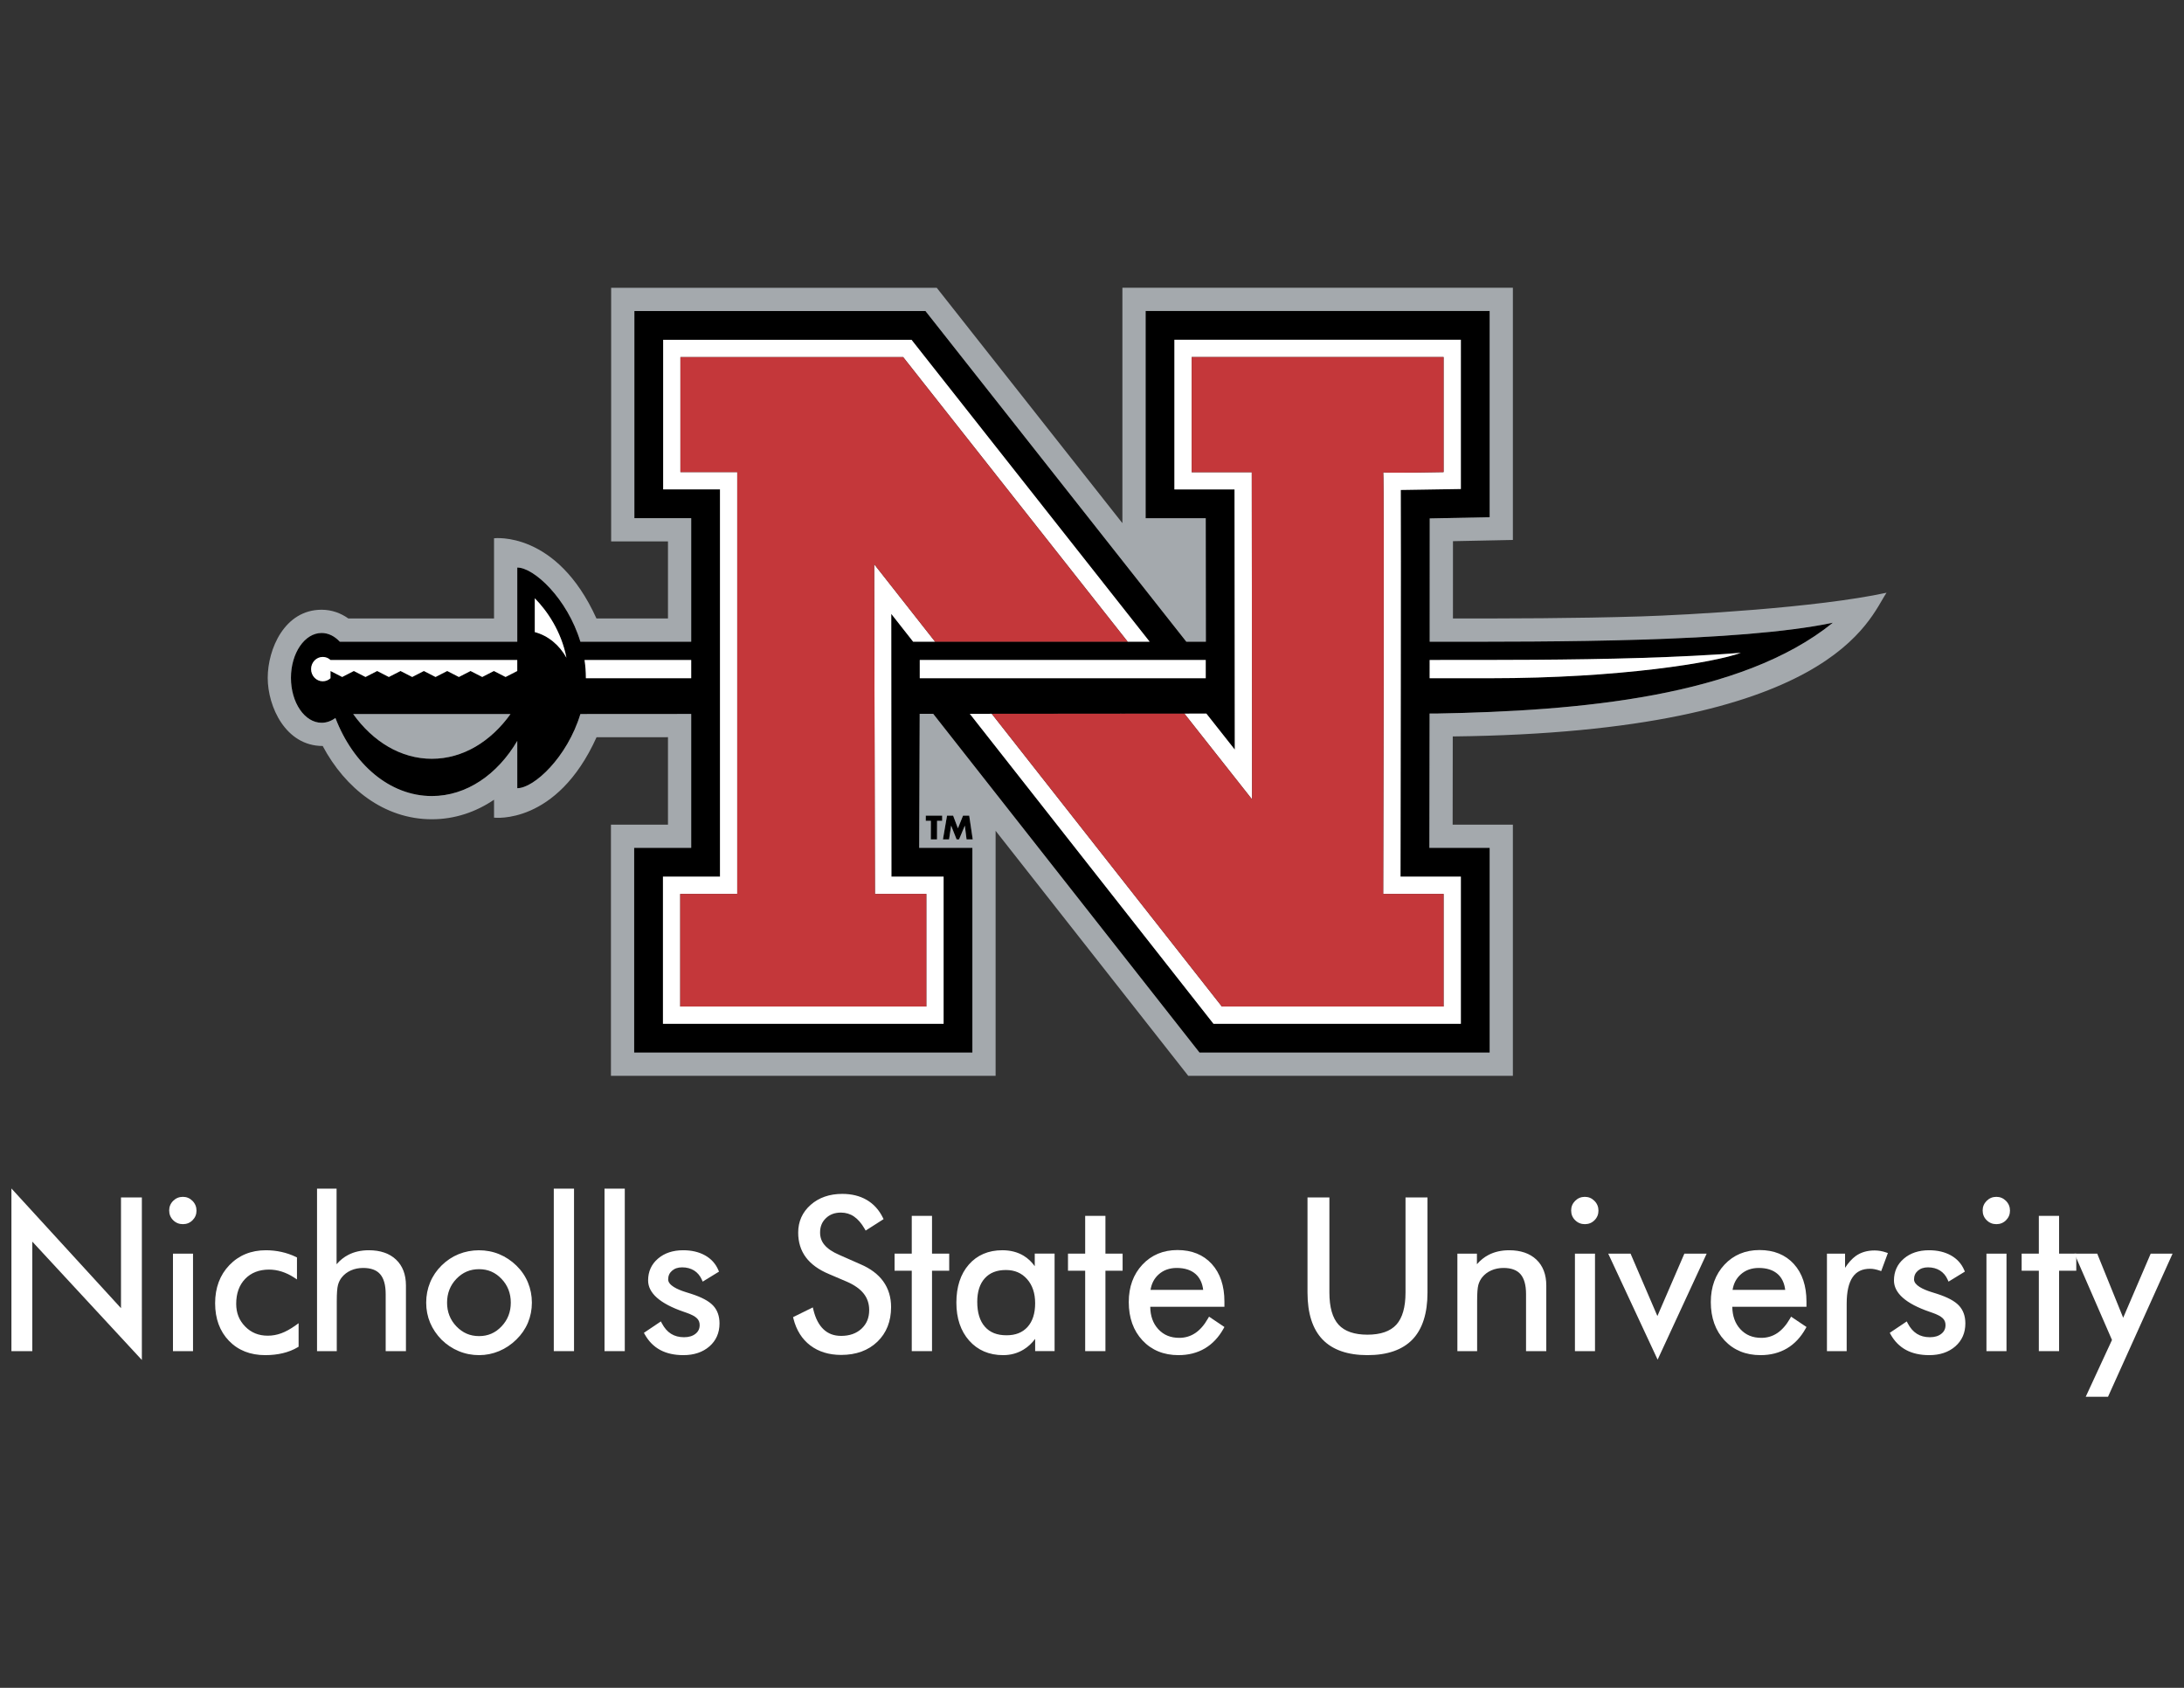 <?xml version="1.0" encoding="utf-8"?>
<!-- Generator: Adobe Illustrator 16.0.4, SVG Export Plug-In . SVG Version: 6.00 Build 0)  -->
<!DOCTYPE svg PUBLIC "-//W3C//DTD SVG 1.1//EN" "http://www.w3.org/Graphics/SVG/1.1/DTD/svg11.dtd">
<svg version="1.1" id="Layer_1" xmlns="http://www.w3.org/2000/svg" xmlns:xlink="http://www.w3.org/1999/xlink" x="0px" y="0px"
	 width="792px" height="612px" preserveAspectRatio="none" enable-background="new 0 0 792 612" xml:space="preserve">
<rect width="100%" height="100%" fill="#333333" stroke="none"/>
<g>
	<g>
		<path d="M521.184,258.718c51.424-0.93,110.296-6.022,143.487-32.926c-34.154,7.172-102.979,6.885-143.487,6.885l-2.726,0.003
			c0.019-20.435,0.032-38.562,0.013-44.71c8.402-0.152,21.74-0.433,21.74-0.433v-74.776H415.447v75.15h21.799l0.051,44.769h-7.085
			l-94.595-119.896H230.049v75.102l20.607-0.003v44.794h-40.183c-4.75-15.653-16.812-26.894-22.893-26.894v26.894h-64.358
			c-1.844-1.989-4.127-3.165-6.595-3.165c-6.136,0-11.119,7.289-11.119,16.279c0,8.991,4.983,16.279,11.119,16.279
			c1.806,0,3.504-0.629,5.006-1.737c6.452,16.79,19.686,28.306,34.971,28.306c12.601,0,23.813-7.834,30.976-19.997v17.155
			c6.081,0,18.143-11.238,22.893-26.897l40.183-0.026v48.55h-20.684v74.233H352.62v-74.233h-19.289l0.181-48.596l4.902-0.006
			l96.57,122.835h105.227v-74.233h-21.863c0.007-6.246,0.052-26.487,0.078-48.706H521.184z M156.604,275.13
			c-11.248,0-21.385-6.239-28.528-16.224h57.057C177.988,268.891,167.852,275.13,156.604,275.13z M187.58,243.301l-4.234,2.17
			l-4.237-2.17l-4.23,2.17l-4.234-2.17l-4.23,2.17l-4.23-2.17l-4.237,2.17l-4.234-2.17l-4.23,2.17l-4.233-2.17l-4.237,2.17
			l-4.23-2.17l-4.233,2.17l-4.23-2.17l-4.23,2.17l-4.237-2.17v2.623c-0.746,0.688-1.724,1.101-2.8,1.101
			c-2.338,0-4.236-1.973-4.236-4.412c0-2.438,1.898-4.414,4.236-4.414c1.076,0,2.054,0.417,2.8,1.104h67.73V243.301z
			 M193.932,229.195V216.93c4.376,4.421,9.614,11.897,11.478,21.55C202.838,233.859,198.74,230.458,193.932,229.195z
			 M250.656,245.924h-38.194v-0.133c0-2.208-0.171-4.379-0.487-6.491h38.681V245.924z M521.184,239.3
			c20.307,0,47.704,0.071,74.314-0.752c12.361-0.384,24.556-0.969,35.801-1.841c-9.288,3.462-43.661,9.217-91.056,9.217h-21.805
			l0.007-6.62L521.184,239.3z M331.135,232.677l-7.925-10.079l0.064,95.267h18.911v53.355H240.412v-53.355h20.681V177.445h-20.606
			v-54.224h90.077l86.35,109.459h-7.97l-34.942-0.003h-34.9H331.135z M333.538,245.924v-6.62h103.708v6.62H333.538z
			 M507.885,317.864h21.883v53.355h-89.713l-88.368-112.398l7.96-0.006l0,0l35.433-0.032l42.399-0.036l10.295,13.037l-0.091-94.307
			h-21.805v-54.276h103.89v54.114l-21.793,0.346C508.092,191.066,507.91,305.622,507.885,317.864z"/>
		<polygon points="339.799,304.353 339.815,297.629 341.666,297.629 341.669,295.733 335.724,295.733 335.717,297.629 
			337.574,297.629 337.552,304.353 		"/>
		<polygon points="347.375,300.342 345.635,295.733 343.429,295.733 341.947,304.353 344.172,304.353 344.911,299.393 
			344.931,299.393 346.897,304.353 347.792,304.353 349.872,299.393 349.891,299.393 350.511,304.353 352.752,304.353 
			351.47,295.733 349.239,295.733 		"/>
	</g>
	<g>
		<path fill="#FFFFFF" d="M193.932,229.195c4.809,1.263,8.907,4.664,11.478,9.285c-1.863-9.653-7.102-17.128-11.478-21.55V229.195z"
			/>
		<path fill="#FFFFFF" d="M117.05,238.199c-2.338,0-4.236,1.976-4.236,4.414c0,2.438,1.898,4.412,4.236,4.412
			c1.076,0,2.054-0.414,2.8-1.101v-2.623l4.237,2.17l4.23-2.17l4.23,2.17l4.233-2.17l4.23,2.17l4.237-2.17l4.233,2.17l4.23-2.17
			l4.234,2.17l4.237-2.17l4.23,2.17l4.23-2.17l4.234,2.17l4.23-2.17l4.237,2.17l4.234-2.17v-3.998h-67.73
			C119.104,238.616,118.125,238.199,117.05,238.199z"/>
		<polygon fill="#FFFFFF" points="317.013,204.584 317.287,324.129 335.924,324.129 335.924,364.962 246.674,364.962 
			246.674,324.129 267.352,324.129 267.352,171.183 246.748,171.183 246.748,129.482 327.521,129.482 408.943,232.68 
			416.913,232.68 330.563,123.221 240.486,123.221 240.486,177.445 261.093,177.445 261.093,317.864 240.412,317.864 
			240.412,371.22 342.186,371.22 342.186,317.864 323.274,317.864 323.21,222.598 331.135,232.677 339.102,232.677 		"/>
		<path fill="#FFFFFF" d="M529.768,123.201h-103.89v54.276h21.805l0.091,94.307l-10.295-13.037l-42.399,0.036l34.428-0.029
			l24.537,31.102l-0.11-118.644h-21.792v-41.752h91.359v41.724c0,0-21.158,0.446-21.889,0.064
			c0.42,2.625-0.013,152.881-0.013,152.881h21.901v40.833h-80.404l-83.451-106.146l-7.96,0.006l88.368,112.398h89.713v-53.355
			h-21.883c0.025-12.242,0.207-126.798,0.09-140.203l21.793-0.346V123.201z"/>
		<rect x="333.538" y="239.304" fill="#FFFFFF" width="103.708" height="6.62"/>
		<path fill="#FFFFFF" d="M518.438,245.924h21.805c47.395,0,81.768-5.755,91.056-9.217c-11.245,0.872-23.439,1.457-35.801,1.841
			c-26.61,0.823-54.008,0.752-74.314,0.752l-2.738,0.003L518.438,245.924z"/>
		<path fill="#FFFFFF" d="M212.462,245.791v0.133h38.194V239.3h-38.681C212.291,241.412,212.462,243.583,212.462,245.791z"/>
	</g>
	<g>
		<polygon fill="none" points="347.375,300.342 345.635,295.733 343.429,295.733 341.947,304.353 344.172,304.353 344.911,299.393 
			344.931,299.393 346.897,304.353 347.792,304.353 349.872,299.393 349.891,299.393 350.511,304.353 352.752,304.353 
			351.47,295.733 349.239,295.733 		"/>
		<path fill="none" d="M521.184,258.718c51.424-0.93,110.296-6.022,143.487-32.926c-34.154,7.172-102.979,6.885-143.487,6.885
			l-2.726,0.003c0.019-20.435,0.032-38.562,0.013-44.71c8.402-0.152,21.74-0.433,21.74-0.433v-74.776H415.447v75.15h21.799
			l0.051,44.769h-7.085l-94.595-119.896H230.049v75.102l20.607-0.003v44.794h-40.183c-4.75-15.653-16.812-26.894-22.893-26.894
			v26.894h-64.358c-1.844-1.989-4.127-3.165-6.595-3.165c-6.136,0-11.119,7.289-11.119,16.279c0,8.991,4.983,16.279,11.119,16.279
			c1.806,0,3.504-0.629,5.006-1.737c6.452,16.79,19.686,28.306,34.971,28.306c12.601,0,23.813-7.834,30.976-19.997v17.155
			c6.081,0,18.143-11.238,22.893-26.897l40.183-0.026v48.55h-20.684v74.233H352.62v-74.233h-19.289l0.181-48.596l4.902-0.006
			l96.57,122.835h105.227v-74.233h-21.863c0.007-6.246,0.052-26.487,0.078-48.706H521.184z M156.604,275.13
			c-11.248,0-21.385-6.239-28.528-16.224h57.057C177.988,268.891,167.852,275.13,156.604,275.13z"/>
		<polygon fill="none" points="339.799,304.353 339.815,297.629 341.666,297.629 341.669,295.733 335.724,295.733 335.717,297.629 
			337.574,297.629 337.552,304.353 		"/>
		<path fill="#A4A9AD" d="M156.604,275.13c11.248,0,21.385-6.239,28.528-16.224h-57.057
			C135.219,268.891,145.355,275.13,156.604,275.13z"/>
		<path fill="#A4A9AD" d="M684.131,214.922c-25.267,5.474-72.202,8.061-89.086,8.587c-24.025,0.746-48.711,0.752-68.152,0.749
			c0.007-11.1,0.007-21.03,0.007-28.028c9.624-0.19,21.728-0.446,21.728-0.446v-91.446H407.025v85.352l-67.32-85.33H221.624v91.943
			h20.607v27.954l-25.929,0.003c-14.455-31.945-37.147-29.083-37.147-29.083v29.081h-52.823c-2.684-1.899-5.964-3.171-9.704-3.171
			c-13.453,0-19.541,14.277-19.541,24.705c0,10.428,6.479,24.698,19.932,24.698c8.158,15.33,22.283,26.571,39.586,26.571
			c8.345,0,15.982-2.642,22.551-7.085v6.494c0,0,22.722,2.864,37.176-29.151l25.9-0.016v31.703h-20.681v91.074h139.496v-88.836
			l69.852,88.836h117.73v-91.074h-21.844l0.045-31.98C665.175,265.461,677.802,224.187,684.131,214.922z M540.211,307.424v74.233
			H434.984l-96.57-122.835l-4.902,0.006l-0.181,48.596h19.289v74.233H229.972v-74.233h20.684v-48.55l-40.183,0.026
			c-4.75,15.659-16.812,26.897-22.893,26.897v-17.155c-7.163,12.162-18.375,19.997-30.976,19.997
			c-15.285,0-28.519-11.516-34.971-28.306c-1.502,1.108-3.2,1.737-5.006,1.737c-6.136,0-11.119-7.289-11.119-16.279
			c0-8.99,4.983-16.279,11.119-16.279c2.467,0,4.75,1.176,6.595,3.165h64.358v-26.894c6.081,0,18.143,11.241,22.893,26.894h40.183
			v-44.794l-20.607,0.003v-75.102h105.568l94.595,119.896h7.085l-0.051-44.769h-21.799v-75.15h124.764v74.776
			c0,0-13.338,0.281-21.74,0.433c0.02,6.149,0.006,24.275-0.013,44.71l2.726-0.003c40.509,0,109.333,0.288,143.487-6.885
			c-33.191,26.904-92.063,31.996-143.487,32.926h-2.758c-0.026,22.218-0.071,42.46-0.078,48.706H540.211z M352.752,304.353h-2.241
			l-0.62-4.96h-0.02l-2.08,4.96h-0.895l-1.967-4.96h-0.02l-0.739,4.96h-2.225l1.482-8.619h2.206l1.74,4.608l1.864-4.608h2.231
			L352.752,304.353z M335.717,297.629l0.006-1.896h5.945l-0.003,1.896h-1.851l-0.016,6.724h-2.248l0.022-6.724H335.717z"/>
	</g>
	<g>
		<polygon fill="#C4373A" points="246.748,129.482 246.748,171.183 267.352,171.183 267.352,324.129 246.674,324.129 
			246.674,364.962 335.924,364.962 335.924,324.129 317.287,324.129 317.013,204.584 339.102,232.677 374.001,232.677 
			408.943,232.68 327.521,129.482 		"/>
		<path fill="#C4373A" d="M523.502,364.962v-40.833h-21.901c0,0,0.433-150.256,0.013-152.881c0.73,0.381,21.889-0.064,21.889-0.064
			v-41.724h-91.359v41.752h21.792l0.11,118.644l-24.537-31.102l-34.428,0.029l-35.433,0.032l0,0l83.451,106.146H523.502z"/>
	</g>
	<g>
		<g>
			<path fill="#FFFFFF" d="M4.846,489.215v-56.476l39.734,43.416v-41.259h6.161v56.424l-39.734-42.918v40.812H4.846z"/>
			<path fill="#FFFFFF" d="M51.445,493.122l-39.734-42.925v39.715H4.142v-58.981l39.734,43.403v-40.147h7.569V493.122z
				 M10.297,446.6l39.74,42.925v-53.924h-4.75v42.363L5.55,434.561v53.943h4.747V446.6z"/>
		</g>
		<g>
			<path fill="#FFFFFF" d="M62.061,438.901c0-1.163,0.413-2.157,1.24-2.984c0.83-0.833,1.84-1.246,3.025-1.246
				c1.163,0,2.157,0.42,2.987,1.259c0.83,0.847,1.24,1.86,1.24,3.049c0,1.163-0.407,2.151-1.221,2.965
				c-0.82,0.82-1.818,1.221-3.007,1.221c-1.185,0-2.196-0.4-3.025-1.221C62.474,441.13,62.061,440.115,62.061,438.901z
				 M63.433,489.215v-33.947h5.858v33.947H63.433z"/>
			<path fill="#FFFFFF" d="M69.995,489.912h-7.272v-35.354h7.272V489.912z M64.137,488.504h4.453v-32.539h-4.453V488.504z
				 M66.326,443.874c-1.375,0-2.561-0.478-3.523-1.434c-0.959-0.942-1.454-2.138-1.454-3.539c0-1.356,0.488-2.525,1.454-3.488
				c0.962-0.955,2.147-1.446,3.523-1.446c1.347,0,2.525,0.497,3.488,1.473s1.444,2.17,1.444,3.539c0,1.344-0.481,2.52-1.428,3.462
				C68.881,443.396,67.705,443.874,66.326,443.874z M66.326,435.375c-1.004,0-1.834,0.336-2.528,1.033
				c-0.697,0.697-1.033,1.512-1.033,2.493c0,1.026,0.336,1.86,1.03,2.538c0.698,0.691,1.528,1.027,2.532,1.027
				c1.001,0,1.821-0.336,2.503-1.021c0.691-0.685,1.021-1.499,1.021-2.468c0-1.008-0.342-1.841-1.04-2.551
				C68.112,435.724,67.298,435.375,66.326,435.375z"/>
		</g>
		<g>
			<path fill="#FFFFFF" d="M107.585,481.161v6.749c-1.537,0.917-3.262,1.602-5.177,2.061c-1.918,0.458-3.991,0.69-6.217,0.69
				c-5.241,0-9.465-1.666-12.672-4.992c-3.2-3.326-4.802-7.705-4.802-13.118c0-5.438,1.656-9.888,4.97-13.337
				c3.316-3.449,7.56-5.174,12.73-5.174c1.879,0,3.713,0.194,5.509,0.595c1.789,0.394,3.481,0.976,5.064,1.744v6.226
				c-1.486-0.956-3.02-1.698-4.602-2.209c-1.582-0.503-3.19-0.755-4.825-0.755c-3.804,0-6.862,1.194-9.162,3.578
				c-2.303,2.39-3.449,5.561-3.449,9.52c0,3.488,1.15,6.407,3.469,8.752c2.312,2.357,5.212,3.526,8.7,3.526
				c1.753,0,3.472-0.31,5.158-0.93C103.961,483.473,105.725,482.498,107.585,481.161z"/>
			<path fill="#FFFFFF" d="M96.191,491.365c-5.412,0-9.846-1.75-13.179-5.212c-3.316-3.442-4.999-8.021-4.999-13.603
				c0-5.605,1.737-10.256,5.167-13.821c3.436-3.578,7.889-5.399,13.237-5.399c1.918,0,3.823,0.207,5.657,0.613
				c1.841,0.407,3.595,1.015,5.222,1.802l0.397,0.188v7.977l-1.088-0.71c-1.428-0.931-2.923-1.641-4.434-2.125
				c-1.501-0.484-3.055-0.73-4.608-0.73c-3.587,0-6.504,1.138-8.655,3.365c-2.157,2.241-3.252,5.277-3.252,9.029
				c0,3.326,1.066,6.026,3.265,8.261c2.193,2.229,4.873,3.313,8.199,3.313c1.669,0,3.317-0.297,4.909-0.885
				c1.615-0.594,3.343-1.55,5.145-2.842l1.114-0.801v8.525l-0.343,0.207c-1.589,0.949-3.397,1.666-5.377,2.138
				C100.603,491.127,98.458,491.365,96.191,491.365z M96.418,454.744c-4.944,0-9.059,1.667-12.217,4.954
				c-3.175,3.307-4.776,7.621-4.776,12.853c0,5.206,1.547,9.456,4.605,12.627c3.055,3.172,7.146,4.773,12.162,4.773
				c2.157,0,4.192-0.22,6.052-0.672c1.699-0.4,3.255-0.994,4.635-1.77v-5.012c-1.509,0.988-2.968,1.743-4.36,2.254
				c-1.747,0.64-3.562,0.976-5.396,0.976c-3.668,0-6.765-1.26-9.204-3.74c-2.438-2.474-3.672-5.587-3.672-9.249
				c0-4.127,1.224-7.498,3.646-10.004c2.428-2.52,5.68-3.798,9.672-3.798c1.699,0,3.397,0.271,5.042,0.788
				c1.246,0.406,2.483,0.955,3.678,1.634v-4.541c-1.411-0.646-2.929-1.149-4.515-1.498
				C100.038,454.938,98.236,454.744,96.418,454.744z"/>
		</g>
		<g>
			<path fill="#FFFFFF" d="M115.671,489.215v-57.509h5.674v28.793c1.463-2.183,3.216-3.798,5.273-4.863
				c2.051-1.065,4.424-1.596,7.121-1.596c4.008,0,7.137,1.06,9.388,3.191c2.248,2.125,3.375,5.076,3.375,8.861v23.122h-5.936
				v-20.003c0-3.436-0.724-5.993-2.173-7.66c-1.44-1.673-3.678-2.506-6.695-2.506c-1.734,0-3.307,0.316-4.728,0.949
				c-1.427,0.633-2.603,1.524-3.542,2.688c-0.72,0.891-1.234,1.905-1.543,3.042c-0.307,1.143-0.462,3.119-0.462,5.936v17.555
				H115.671z"/>
			<path fill="#FFFFFF" d="M147.209,489.912h-7.347v-20.7c0-3.249-0.675-5.671-2.002-7.201c-1.295-1.499-3.372-2.261-6.162-2.261
				c-1.621,0-3.119,0.297-4.44,0.892c-1.314,0.581-2.418,1.414-3.284,2.486c-0.652,0.808-1.124,1.744-1.404,2.784
				c-0.294,1.071-0.442,3.003-0.442,5.748v18.252h-7.16v-58.916h7.089v27.41c1.24-1.446,2.664-2.583,4.237-3.396
				c2.141-1.111,4.647-1.68,7.447-1.68c4.173,0,7.496,1.137,9.872,3.385c2.387,2.26,3.598,5.412,3.598,9.378V489.912z
				 M141.271,488.504h4.527v-22.411c0-3.565-1.059-6.368-3.155-8.352c-2.108-1.989-5.102-2.997-8.903-2.997
				c-2.573,0-4.86,0.511-6.798,1.519c-1.938,0.994-3.626,2.558-5.009,4.624l-1.292,1.925v-30.408h-4.266v56.101h4.344V471.66
				c0-2.913,0.161-4.909,0.487-6.123c0.33-1.228,0.895-2.332,1.667-3.294c1.011-1.253,2.293-2.222,3.811-2.894
				c1.508-0.672,3.197-1.008,5.015-1.008c3.217,0,5.651,0.924,7.228,2.745c1.56,1.789,2.345,4.527,2.345,8.125V488.504z"/>
		</g>
		<g>
			<path fill="#FFFFFF" d="M155.257,472.332c0-2.5,0.458-4.857,1.376-7.066c0.917-2.222,2.247-4.186,4.007-5.923
				c1.753-1.73,3.743-3.042,5.971-3.952c2.225-0.898,4.602-1.351,7.121-1.351c2.477,0,4.818,0.452,7.037,1.37
				c2.212,0.917,4.221,2.247,6.026,4.004c1.76,1.712,3.09,3.669,4.004,5.884c0.917,2.216,1.373,4.554,1.373,7.034
				c0,2.474-0.456,4.805-1.373,6.994c-0.914,2.189-2.245,4.134-4.004,5.839c-1.806,1.783-3.824,3.146-6.068,4.082
				c-2.234,0.943-4.566,1.414-6.995,1.414c-2.5,0-4.867-0.465-7.101-1.395c-2.238-0.931-4.237-2.261-5.991-3.991
				c-1.76-1.783-3.09-3.76-4.007-5.936C155.715,477.163,155.257,474.825,155.257,472.332z M161.418,472.332
				c0,3.584,1.195,6.62,3.597,9.106c2.399,2.486,5.303,3.727,8.716,3.727c3.391,0,6.271-1.24,8.648-3.727
				c2.374-2.486,3.559-5.522,3.559-9.106c0-3.592-1.185-6.627-3.559-9.113c-2.377-2.487-5.257-3.728-8.648-3.728
				c-3.433,0-6.349,1.24-8.735,3.728C162.61,465.705,161.418,468.74,161.418,472.332z"/>
			<path fill="#FFFFFF" d="M173.732,491.365c-2.574,0-5.057-0.484-7.373-1.453c-2.318-0.956-4.408-2.351-6.217-4.134
				c-1.814-1.84-3.213-3.913-4.162-6.161c-0.946-2.254-1.428-4.702-1.428-7.285c0-2.584,0.481-5.051,1.428-7.338
				c0.949-2.299,2.348-4.366,4.166-6.148c1.809-1.789,3.895-3.171,6.204-4.107c4.557-1.848,10.072-1.886,14.684,0.02
				c2.287,0.949,4.395,2.344,6.252,4.152c1.815,1.77,3.216,3.824,4.169,6.123c0.942,2.286,1.427,4.741,1.427,7.299
				s-0.485,4.999-1.427,7.266c-0.953,2.268-2.354,4.308-4.169,6.078c-1.857,1.834-3.969,3.255-6.288,4.224
				C178.689,490.868,176.241,491.365,173.732,491.365z M173.732,454.744c-2.418,0-4.724,0.433-6.856,1.299
				c-2.131,0.865-4.065,2.144-5.745,3.798c-1.679,1.666-2.974,3.578-3.85,5.696c-0.875,2.105-1.317,4.398-1.317,6.795
				c0,2.39,0.442,4.656,1.317,6.736c0.875,2.086,2.177,4.011,3.859,5.716c1.67,1.646,3.61,2.938,5.761,3.83
				c4.221,1.75,9.204,1.814,13.554-0.02c2.147-0.897,4.111-2.222,5.842-3.927c1.682-1.641,2.98-3.526,3.853-5.619
				c0.875-2.093,1.317-4.354,1.317-6.717c0-2.377-0.442-4.65-1.317-6.763c-0.872-2.112-2.17-4.018-3.85-5.645
				c-1.728-1.687-3.682-2.984-5.803-3.856C178.382,455.19,176.105,454.744,173.732,454.744z M173.732,485.869
				c-3.594,0-6.701-1.324-9.223-3.939c-2.519-2.609-3.794-5.839-3.794-9.598c0-3.76,1.266-6.988,3.775-9.598
				c2.513-2.623,5.623-3.946,9.243-3.946c3.578,0,6.659,1.323,9.159,3.946c2.493,2.609,3.752,5.838,3.752,9.598
				c0,3.759-1.259,6.981-3.752,9.598C180.391,484.545,177.31,485.869,173.732,485.869z M173.732,460.195
				c-3.268,0-5.961,1.15-8.228,3.508c-2.241,2.338-3.381,5.244-3.381,8.629c0,3.384,1.146,6.277,3.4,8.615
				c2.283,2.364,4.967,3.514,8.209,3.514c3.223,0,5.881-1.149,8.138-3.514c2.234-2.338,3.365-5.231,3.365-8.615
				c0-3.385-1.131-6.291-3.365-8.629C179.613,461.346,176.955,460.195,173.732,460.195z"/>
		</g>
		<g>
			<path fill="#FFFFFF" d="M201.524,489.215v-57.509h5.936v57.509H201.524z"/>
			<path fill="#FFFFFF" d="M208.164,489.912h-7.34v-58.916h7.34V489.912z M202.228,488.504h4.531v-56.101h-4.531V488.504z"/>
		</g>
		<g>
			<path fill="#FFFFFF" d="M219.925,489.215v-57.509h5.936v57.509H219.925z"/>
			<path fill="#FFFFFF" d="M226.571,489.912h-7.351v-58.916h7.351V489.912z M220.636,488.504h4.521v-56.101h-4.521V488.504z"/>
		</g>
		<g>
			<path fill="#FFFFFF" d="M234.435,483.492l4.97-3.333c0.943,1.809,2.128,3.159,3.565,4.063c1.431,0.903,3.126,1.35,5.08,1.35
				c1.905,0,3.442-0.465,4.621-1.408c1.175-0.943,1.763-2.177,1.763-3.707c0-1.188-0.407-2.184-1.208-2.972
				c-0.805-0.787-2.187-1.523-4.134-2.183l-0.966-0.336c-8.264-2.849-12.395-6.407-12.395-10.689c0-3.016,1.114-5.477,3.343-7.382
				c2.222-1.905,5.115-2.855,8.681-2.855c2.938,0,5.461,0.588,7.566,1.757c2.102,1.176,3.61,2.842,4.524,4.999l-4.709,2.888
				c-0.694-1.557-1.714-2.758-3.061-3.598s-2.91-1.266-4.696-1.266c-1.708,0-3.094,0.478-4.169,1.434
				c-1.082,0.949-1.615,2.17-1.615,3.655c0,2.073,2.248,3.824,6.75,5.231c0.84,0.271,1.508,0.479,2.005,0.634
				c3.685,1.182,6.249,2.538,7.696,4.056c1.446,1.524,2.17,3.533,2.17,6.032c0,3.217-1.14,5.819-3.433,7.809
				c-2.287,1.996-5.271,2.99-8.955,2.99c-3.168,0-5.861-0.594-8.073-1.782C237.541,487.69,235.769,485.895,234.435,483.492z"/>
			<path fill="#FFFFFF" d="M247.83,491.365c-3.269,0-6.097-0.626-8.403-1.866c-2.322-1.246-4.211-3.152-5.61-5.658l-0.313-0.568
				l6.162-4.14l0.362,0.704c0.881,1.679,1.993,2.958,3.313,3.784c1.312,0.827,2.897,1.247,4.709,1.247
				c1.734,0,3.139-0.42,4.179-1.26c1.011-0.801,1.495-1.834,1.495-3.151c0-1.001-0.32-1.809-0.995-2.468
				c-0.723-0.71-2.025-1.395-3.862-2.027l-0.972-0.336c-8.538-2.939-12.866-6.756-12.866-11.349c0-3.216,1.205-5.884,3.584-7.912
				c2.345-2.015,5.422-3.035,9.143-3.035c3.045,0,5.709,0.626,7.908,1.854c2.238,1.247,3.859,3.042,4.832,5.328l0.242,0.568
				l-5.917,3.63l-0.326-0.736c-0.636-1.421-1.576-2.531-2.79-3.294c-1.23-0.762-2.684-1.149-4.324-1.149
				c-1.537,0-2.751,0.407-3.707,1.253c-0.927,0.814-1.373,1.841-1.373,3.126c0,2.145,3.404,3.662,6.258,4.561
				c0.837,0.271,1.502,0.478,1.993,0.626c3.846,1.233,6.465,2.629,8.009,4.25c1.566,1.646,2.36,3.843,2.36,6.517
				c0,3.41-1.23,6.22-3.675,8.345C254.841,490.3,251.67,491.365,247.83,491.365z M235.374,483.712
				c1.228,1.996,2.81,3.521,4.715,4.547c2.103,1.124,4.706,1.692,7.741,1.692c3.487,0,6.349-0.943,8.493-2.81
				c2.147-1.866,3.19-4.25,3.19-7.279c0-2.338-0.646-4.146-1.973-5.541c-1.363-1.435-3.85-2.739-7.405-3.876
				c-0.487-0.148-1.159-0.361-2.005-0.633c-4.87-1.524-7.24-3.462-7.24-5.903c0-1.692,0.624-3.1,1.854-4.185
				c1.205-1.066,2.764-1.603,4.637-1.603c1.905,0,3.614,0.459,5.067,1.369c1.246,0.775,2.247,1.848,2.978,3.191l3.52-2.164
				c-0.862-1.737-2.196-3.113-3.969-4.102c-1.989-1.11-4.418-1.673-7.221-1.673c-3.375,0-6.143,0.904-8.226,2.681
				c-2.08,1.789-3.094,4.03-3.094,6.853c0,3.921,4.011,7.292,11.917,10.018l0.969,0.336c2.069,0.711,3.507,1.479,4.398,2.352
				c0.94,0.93,1.417,2.092,1.417,3.475c0,1.75-0.685,3.184-2.024,4.263c-1.298,1.033-3.003,1.562-5.063,1.562
				c-2.08,0-3.921-0.49-5.458-1.459c-1.347-0.853-2.496-2.08-3.433-3.649L235.374,483.712z"/>
		</g>
		<g>
			<path fill="#FFFFFF" d="M311.755,459.046c3.536,1.512,6.201,3.514,7.996,6.014c1.796,2.492,2.69,5.451,2.69,8.861
				c0,4.999-1.589,9.029-4.77,12.077c-3.178,3.062-7.389,4.586-12.63,4.586c-4.282,0-7.867-1.098-10.763-3.281
				c-2.894-2.195-4.848-5.303-5.858-9.339l5.858-2.888c0.791,3.288,2.096,5.781,3.917,7.474c1.815,1.691,4.102,2.544,6.846,2.544
				c3.236,0,5.858-0.937,7.864-2.803c2.002-1.866,3.006-4.302,3.006-7.292c0-2.422-0.698-4.527-2.096-6.323
				c-1.398-1.795-3.507-3.307-6.326-4.547l-6.607-2.815c-3.61-1.512-6.3-3.449-8.07-5.826c-1.77-2.377-2.647-5.219-2.647-8.538
				c0-3.856,1.431-7.047,4.301-9.572c2.871-2.519,6.53-3.785,10.983-3.785c3.262,0,6.091,0.698,8.478,2.08
				c2.386,1.389,4.246,3.43,5.583,6.123l-5.341,3.41c-1.211-2.1-2.574-3.669-4.082-4.689c-1.512-1.026-3.217-1.537-5.122-1.537
				c-2.422,0-4.408,0.736-5.955,2.222c-1.543,1.485-2.315,3.378-2.315,5.678c0,1.931,0.591,3.598,1.776,5.012
				c1.188,1.408,3.032,2.654,5.529,3.746L311.755,459.046z"/>
			<path fill="#FFFFFF" d="M305.042,491.288c-4.415,0-8.18-1.156-11.19-3.43s-5.066-5.542-6.119-9.721l-0.136-0.549l7.159-3.533
				l0.207,0.853c0.755,3.14,2.005,5.535,3.71,7.124c1.699,1.589,3.779,2.352,6.369,2.352c3.039,0,5.522-0.879,7.382-2.609
				c1.87-1.744,2.777-3.959,2.777-6.775c0-2.247-0.652-4.23-1.944-5.891c-1.317-1.691-3.352-3.146-6.052-4.333l-6.598-2.816
				c-3.71-1.55-6.523-3.591-8.357-6.052c-1.857-2.486-2.797-5.503-2.797-8.958c0-4.05,1.531-7.447,4.544-10.096
				c2.987-2.629,6.84-3.959,11.451-3.959c3.372,0,6.343,0.724,8.829,2.17c2.5,1.447,4.473,3.604,5.861,6.414l0.281,0.568
				l-6.498,4.152l-0.368-0.639c-1.15-1.996-2.448-3.501-3.866-4.464c-1.385-0.942-2.974-1.421-4.725-1.421
				c-2.257,0-4.046,0.672-5.461,2.035c-1.417,1.356-2.108,3.048-2.108,5.167c0,1.776,0.529,3.262,1.621,4.554
				c1.104,1.317,2.877,2.519,5.267,3.552l7.753,3.423c3.633,1.544,6.423,3.644,8.287,6.239c1.869,2.609,2.819,5.735,2.819,9.275
				c0,5.18-1.676,9.416-4.98,12.588C314.862,489.68,310.447,491.288,305.042,491.288z M289.243,478.352
				c1.011,3.584,2.845,6.406,5.464,8.383c2.754,2.087,6.233,3.146,10.334,3.146c5.028,0,9.117-1.479,12.142-4.386
				c3.02-2.906,4.554-6.794,4.554-11.573c0-3.243-0.865-6.091-2.558-8.455c-1.715-2.383-4.305-4.32-7.702-5.768l-7.76-3.423
				c-2.587-1.124-4.538-2.448-5.784-3.934c-1.292-1.537-1.944-3.378-1.944-5.464c0-2.486,0.85-4.566,2.532-6.182
				c1.673-1.614,3.846-2.428,6.442-2.428c2.038,0,3.892,0.562,5.516,1.659c1.438,0.976,2.752,2.423,3.917,4.296l4.188-2.675
				c-1.243-2.286-2.926-4.056-5.015-5.27c-2.267-1.318-5.002-1.977-8.122-1.977c-4.259,0-7.796,1.214-10.521,3.604
				c-2.731,2.403-4.059,5.361-4.059,9.043c0,3.145,0.843,5.877,2.512,8.111c1.683,2.268,4.299,4.146,7.776,5.594l6.607,2.829
				c2.919,1.278,5.142,2.88,6.604,4.76c1.492,1.912,2.247,4.186,2.247,6.756c0,3.185-1.085,5.812-3.232,7.809
				c-2.125,1.983-4.935,2.984-8.341,2.984c-2.922,0-5.39-0.917-7.331-2.726c-1.747-1.628-3.059-3.979-3.895-6.976L289.243,478.352z"
				/>
		</g>
		<g>
			<path fill="#FFFFFF" d="M331.345,460.047h-6.229v-4.779h6.229v-13.699h5.936v13.699h6.232v4.779h-6.232v29.168h-5.936V460.047z"
				/>
			<path fill="#FFFFFF" d="M337.984,489.912h-7.347v-29.154h-6.233v-6.2h6.233v-13.693h7.347v13.693h6.232v6.2h-6.232V489.912z
				 M332.049,488.504h4.531v-29.161h6.229v-3.378h-6.229v-13.692h-4.531v13.692h-6.232v3.378h6.232V488.504z"/>
		</g>
		<g>
			<path fill="#FFFFFF" d="M381.732,455.268v33.947h-5.645v-6.162c-1.356,2.468-3.097,4.354-5.212,5.658
				c-2.115,1.298-4.482,1.95-7.101,1.95c-4.877,0-8.8-1.679-11.781-5.024c-2.98-3.358-4.473-7.789-4.473-13.305
				c0-5.594,1.447-10.037,4.34-13.344c2.897-3.294,6.766-4.948,11.616-4.948c2.845,0,5.306,0.634,7.398,1.912
				c2.089,1.272,3.778,3.165,5.067,5.696v-6.381H381.732z M376.088,472.551c0-3.836-1.04-6.923-3.133-9.255
				c-2.089-2.338-4.818-3.507-8.18-3.507c-3.491,0-6.21,1.078-8.164,3.229c-1.954,2.15-2.929,5.153-2.929,9.016
				c0,4.108,0.979,7.272,2.948,9.495c1.967,2.228,4.757,3.339,8.364,3.339c3.462,0,6.178-1.079,8.141-3.249
				C375.106,479.462,376.088,476.439,376.088,472.551z"/>
			<path fill="#FFFFFF" d="M363.774,491.365c-5.061,0-9.204-1.775-12.311-5.264c-3.084-3.475-4.647-8.105-4.647-13.77
				c0-5.742,1.521-10.386,4.518-13.81c3.016-3.436,7.102-5.192,12.143-5.192c2.955,0,5.567,0.678,7.767,2.015
				c1.531,0.937,2.868,2.196,3.995,3.772v-4.56h7.195v35.354h-7.05v-4.45c-1.176,1.589-2.564,2.881-4.137,3.844
				C369.025,490.675,366.513,491.365,363.774,491.365z M363.477,454.744c-4.615,0-8.345,1.583-11.086,4.709
				c-2.765,3.151-4.163,7.485-4.163,12.879c0,5.309,1.444,9.623,4.292,12.827c2.826,3.184,6.61,4.792,11.255,4.792
				c2.477,0,4.737-0.62,6.733-1.841c2.002-1.228,3.668-3.042,4.96-5.393l1.327-2.403v8.189h4.228v-32.539h-4.376v8.616l-1.334-2.615
				c-1.214-2.391-2.835-4.218-4.805-5.413C368.537,455.352,366.17,454.744,363.477,454.744z M364.995,485.572
				c-3.805,0-6.795-1.201-8.897-3.572c-2.07-2.351-3.119-5.703-3.119-9.966c0-4.023,1.046-7.221,3.109-9.494
				c2.086-2.286,5.006-3.455,8.688-3.455c3.556,0,6.487,1.259,8.703,3.739c2.202,2.461,3.316,5.735,3.316,9.727
				c0,4.044-1.056,7.26-3.136,9.547C371.563,484.403,368.647,485.572,364.995,485.572z M364.775,460.499
				c-3.313,0-5.813,0.976-7.641,2.99c-1.825,2.009-2.749,4.883-2.749,8.545c0,3.908,0.933,6.95,2.774,9.029
				c1.838,2.087,4.408,3.101,7.835,3.101c3.287,0,5.78-0.981,7.624-3.01c1.834-2.028,2.765-4.922,2.765-8.604
				c0-3.636-0.995-6.594-2.955-8.783C370.462,461.564,367.956,460.499,364.775,460.499z"/>
		</g>
		<g>
			<path fill="#FFFFFF" d="M394.23,460.047h-6.233v-4.779h6.233v-13.699h5.936v13.699h6.232v4.779h-6.232v29.168h-5.936V460.047z"/>
			<path fill="#FFFFFF" d="M400.87,489.912h-7.344v-29.154h-6.232v-6.2h6.232v-13.693h7.344v13.693h6.232v6.2h-6.232V489.912z
				 M394.94,488.504h4.521v-29.161h6.232v-3.378h-6.232v-13.692h-4.521v13.692h-6.239v3.378h6.239V488.504z"/>
		</g>
		<g>
			<path fill="#FFFFFF" d="M443.316,473.106h-26.894v0.523c0,3.637,1.033,6.568,3.112,8.816c2.074,2.234,4.786,3.346,8.125,3.346
				c2.268,0,4.328-0.607,6.162-1.835c1.828-1.221,3.449-3.067,4.851-5.541l4.418,2.971c-1.698,3.062-3.882,5.374-6.523,6.937
				c-2.648,1.557-5.723,2.338-9.21,2.338c-5.167,0-9.346-1.705-12.537-5.128c-3.196-3.41-4.785-7.886-4.785-13.421
				c0-5.322,1.582-9.676,4.747-13.066c3.165-3.384,7.24-5.083,12.2-5.083c5.031,0,9.01,1.608,11.936,4.825
				c2.933,3.216,4.398,7.602,4.398,13.169V473.106z M437.084,468.392c-0.2-2.983-1.195-5.296-2.99-6.91
				c-1.789-1.622-4.243-2.436-7.363-2.436c-2.822,0-5.174,0.847-7.053,2.538c-1.879,1.699-2.965,3.966-3.255,6.808H437.084z"/>
			<path fill="#FFFFFF" d="M427.357,491.365c-5.348,0-9.74-1.802-13.047-5.341c-3.307-3.54-4.979-8.216-4.979-13.912
				c0-5.483,1.659-10.037,4.94-13.551c3.294-3.52,7.57-5.303,12.711-5.303c5.213,0,9.404,1.699,12.459,5.058
				c3.035,3.332,4.579,7.925,4.579,13.641v1.86h-26.894c0.025,3.352,1.014,6.091,2.926,8.145c1.943,2.105,4.437,3.132,7.607,3.132
				c2.119,0,4.057-0.581,5.769-1.718c1.73-1.156,3.287-2.938,4.631-5.309l0.388-0.659l5.573,3.753l-0.31,0.562
				c-1.757,3.165-4.05,5.594-6.795,7.208C434.184,490.545,430.955,491.365,427.357,491.365z M426.982,454.667
				c-4.74,0-8.674,1.634-11.69,4.863c-3.022,3.236-4.554,7.467-4.554,12.582c0,5.321,1.551,9.682,4.6,12.943
				c3.035,3.255,7.085,4.896,12.02,4.896c3.346,0,6.322-0.749,8.848-2.234c2.357-1.396,4.36-3.449,5.949-6.11l-3.249-2.189
				c-1.376,2.241-2.951,3.966-4.695,5.135c-1.938,1.292-4.14,1.95-6.55,1.95c-3.532,0-6.433-1.201-8.647-3.584
				c-2.189-2.357-3.308-5.484-3.308-9.288v-1.221h26.908v-0.452c0-5.348-1.428-9.623-4.218-12.698
				C435.618,456.211,431.781,454.667,426.982,454.667z M437.84,469.103h-22.205l0.084-0.782c0.31-3.003,1.485-5.451,3.494-7.253
				c2.002-1.809,4.527-2.726,7.518-2.726c3.281,0,5.916,0.879,7.835,2.609c1.931,1.744,3.016,4.237,3.216,7.402L437.84,469.103z
				 M417.224,467.694h19.092c-0.29-2.429-1.201-4.341-2.693-5.696c-1.653-1.486-3.972-2.248-6.892-2.248
				c-2.629,0-4.844,0.795-6.581,2.364C418.573,463.541,417.604,465.369,417.224,467.694z"/>
		</g>
		<g>
			<path fill="#FFFFFF" d="M474.854,434.896h6.53v33.792c0,5.49,1.169,9.527,3.5,12.098c2.339,2.577,6.014,3.862,11.006,3.862
				c4.999,0,8.668-1.285,11-3.862c2.338-2.57,3.507-6.607,3.507-12.098v-33.792h6.562v33.792c0,7.351-1.75,12.847-5.244,16.496
				c-3.501,3.649-8.777,5.477-15.824,5.477c-7.027,0-12.291-1.827-15.791-5.477c-3.501-3.649-5.245-9.146-5.245-16.496V434.896z"/>
			<path fill="#FFFFFF" d="M495.891,491.365c-7.195,0-12.678-1.918-16.295-5.689c-3.617-3.766-5.445-9.481-5.445-16.987v-34.502
				h7.938v34.502c0,5.29,1.117,9.197,3.319,11.626c2.189,2.409,5.716,3.63,10.482,3.63s8.28-1.221,10.477-3.63
				c2.202-2.429,3.326-6.336,3.326-11.626v-34.502h7.97v34.502c0,7.506-1.827,13.215-5.438,16.987
				C508.596,489.447,503.099,491.365,495.891,491.365z M475.559,435.601v33.088c0,7.131,1.699,12.518,5.051,16.005
				c3.353,3.488,8.486,5.258,15.281,5.258c6.814,0,11.975-1.77,15.308-5.258c3.358-3.487,5.058-8.874,5.058-16.005v-33.088h-5.154
				v33.088c0,5.651-1.247,9.882-3.688,12.575c-2.474,2.713-6.343,4.089-11.522,4.089s-9.055-1.376-11.522-4.089
				c-2.447-2.693-3.688-6.924-3.688-12.575v-33.088H475.559z"/>
		</g>
		<g>
			<path fill="#FFFFFF" d="M529.205,489.215v-33.947h5.678v5.231c1.459-2.183,3.216-3.798,5.27-4.863
				c2.048-1.065,4.431-1.596,7.124-1.596c4.011,0,7.138,1.06,9.392,3.191c2.247,2.125,3.371,5.076,3.371,8.861v23.122h-5.936
				v-20.003c0-3.436-0.724-5.993-2.17-7.66c-1.453-1.673-3.682-2.506-6.698-2.506c-1.73,0-3.307,0.316-4.733,0.949
				c-1.415,0.633-2.604,1.524-3.54,2.688c-0.724,0.891-1.233,1.905-1.537,3.042c-0.31,1.143-0.465,3.119-0.465,5.936v17.555H529.205
				z"/>
			<path fill="#FFFFFF" d="M560.743,489.912h-7.344v-20.7c0-3.249-0.678-5.671-2.002-7.201c-1.305-1.499-3.378-2.261-6.162-2.261
				c-1.621,0-3.112,0.297-4.443,0.892c-1.317,0.581-2.422,1.414-3.287,2.486c-0.652,0.808-1.124,1.75-1.408,2.784
				c-0.291,1.071-0.433,3.003-0.433,5.748v18.252h-7.163v-35.354h7.085v3.849c1.247-1.446,2.661-2.583,4.244-3.396
				c2.138-1.111,4.644-1.68,7.446-1.68c4.173,0,7.486,1.137,9.869,3.385c2.384,2.26,3.598,5.412,3.598,9.378V489.912z
				 M554.808,488.504h4.521v-22.411c0-3.559-1.053-6.368-3.145-8.352c-2.112-1.989-5.109-2.997-8.907-2.997
				c-2.57,0-4.856,0.511-6.808,1.519c-1.924,1.001-3.616,2.558-5.005,4.624l-1.286,1.925v-6.847h-4.269v32.539h4.34V471.66
				c0-2.906,0.162-4.909,0.491-6.123c0.336-1.221,0.897-2.332,1.673-3.294c1.014-1.247,2.286-2.222,3.804-2.894
				c1.512-0.672,3.197-1.008,5.019-1.008c3.217,0,5.651,0.924,7.228,2.745c1.557,1.802,2.345,4.534,2.345,8.125V488.504z"/>
		</g>
		<g>
			<path fill="#FFFFFF" d="M570.464,438.901c0-1.163,0.413-2.157,1.246-2.984c0.827-0.833,1.835-1.246,3.017-1.246
				c1.169,0,2.163,0.42,2.996,1.259c0.827,0.847,1.234,1.86,1.234,3.049c0,1.163-0.4,2.151-1.221,2.965
				c-0.814,0.82-1.821,1.221-3.01,1.221c-1.182,0-2.189-0.4-3.017-1.221C570.877,441.13,570.464,440.115,570.464,438.901z
				 M571.833,489.215v-33.947h5.871v33.947H571.833z"/>
			<path fill="#FFFFFF" d="M578.408,489.912h-7.279v-35.354h7.279V489.912z M572.55,488.504H577v-32.539h-4.45V488.504z
				 M574.727,443.874c-1.363,0-2.552-0.478-3.514-1.434c-0.969-0.942-1.453-2.138-1.453-3.539c0-1.35,0.484-2.52,1.453-3.488
				c0.962-0.955,2.138-1.446,3.514-1.446c1.356,0,2.531,0.497,3.487,1.473c0.969,0.969,1.447,2.163,1.447,3.539
				c0,1.344-0.479,2.52-1.428,3.462C577.291,443.396,576.108,443.874,574.727,443.874z M574.727,435.375
				c-0.995,0-1.828,0.336-2.52,1.033c-0.697,0.704-1.039,1.512-1.039,2.493c0,1.021,0.342,1.854,1.039,2.538
				c0.691,0.691,1.518,1.027,2.52,1.027c1.008,0,1.834-0.336,2.512-1.021c0.686-0.685,1.021-1.499,1.021-2.468
				c0-1.008-0.343-1.841-1.047-2.551C576.516,435.724,575.701,435.375,574.727,435.375z"/>
		</g>
		<g>
			<path fill="#FFFFFF" d="M601.117,491.32l-16.812-36.053h6.529l10.199,23.704l10.243-23.704h6.536L601.117,491.32z"/>
			<path fill="#FFFFFF" d="M601.117,493L583.2,454.558h8.105l0.181,0.426l9.547,22.205l9.785-22.631h8.086L601.117,493z
				 M585.416,455.965l15.688,33.689l15.604-33.689h-4.967l-10.708,24.789l-10.664-24.789H585.416z"/>
		</g>
		<g>
			<path fill="#FFFFFF" d="M654.389,473.106h-26.9v0.523c0,3.637,1.039,6.568,3.119,8.816c2.08,2.234,4.786,3.346,8.132,3.346
				c2.273,0,4.32-0.607,6.148-1.835c1.834-1.221,3.449-3.067,4.87-5.541l4.411,2.971c-1.712,3.062-3.882,5.374-6.536,6.937
				c-2.642,1.557-5.71,2.338-9.197,2.338c-5.167,0-9.346-1.705-12.543-5.128c-3.185-3.41-4.786-7.886-4.786-13.421
				c0-5.322,1.589-9.676,4.754-13.066c3.171-3.384,7.24-5.083,12.207-5.083c5.024,0,8.997,1.608,11.929,4.825
				c2.926,3.216,4.393,7.602,4.393,13.169V473.106z M648.156,468.392c-0.201-2.983-1.195-5.296-2.984-6.91
				c-1.789-1.622-4.25-2.436-7.369-2.436c-2.816,0-5.167,0.847-7.047,2.538c-1.879,1.699-2.965,3.966-3.268,6.808H648.156z"/>
			<path fill="#FFFFFF" d="M638.436,491.365c-5.348,0-9.74-1.802-13.053-5.341c-3.301-3.54-4.98-8.216-4.98-13.912
				c0-5.483,1.673-10.037,4.947-13.551c3.288-3.52,7.57-5.303,12.718-5.303c5.206,0,9.397,1.699,12.452,5.058
				c3.035,3.332,4.573,7.925,4.573,13.641v1.86h-26.901c0.046,3.352,1.027,6.091,2.939,8.145c1.95,2.105,4.443,3.132,7.608,3.132
				c2.118,0,4.062-0.581,5.761-1.718c1.725-1.156,3.287-2.938,4.645-5.309l0.367-0.659l5.594,3.753l-0.323,0.562
				c-1.757,3.165-4.043,5.594-6.788,7.208S642.033,491.365,638.436,491.365z M638.067,454.667c-4.747,0-8.675,1.634-11.69,4.863
				c-3.029,3.236-4.566,7.467-4.566,12.582c0,5.321,1.55,9.682,4.605,12.943c3.035,3.255,7.078,4.896,12.02,4.896
				c3.352,0,6.323-0.749,8.849-2.234c2.363-1.396,4.359-3.449,5.948-6.11l-3.256-2.189c-1.369,2.241-2.944,3.966-4.695,5.135
				c-1.938,1.292-4.14,1.95-6.542,1.95c-3.54,0-6.446-1.201-8.642-3.584c-2.196-2.357-3.308-5.484-3.308-9.288v-1.221h26.895v-0.452
				c0-5.348-1.415-9.623-4.211-12.698C646.689,456.211,642.859,454.667,638.067,454.667z M648.911,469.103h-22.205l0.084-0.782
				c0.316-3.003,1.492-5.451,3.494-7.253c2.003-1.809,4.534-2.726,7.519-2.726c3.287,0,5.922,0.879,7.841,2.609
				c1.918,1.744,3.01,4.237,3.216,7.402L648.911,469.103z M628.295,467.694h19.086c-0.291-2.429-1.182-4.341-2.681-5.696
				c-1.659-1.486-3.972-2.248-6.897-2.248c-2.623,0-4.832,0.795-6.575,2.364C629.645,463.541,628.676,465.369,628.295,467.694z"/>
		</g>
		<g>
			<path fill="#FFFFFF" d="M663.225,489.215v-33.947h5.16v7.04c1.557-2.945,3.217-5.038,4.96-6.304
				c1.764-1.26,3.901-1.893,6.427-1.893c0.691,0,1.356,0.059,2.002,0.168c0.64,0.11,1.285,0.278,1.925,0.497l-1.925,5.232
				c-0.665-0.22-1.298-0.388-1.893-0.498c-0.594-0.109-1.169-0.168-1.711-0.168c-3.062,0-5.367,1.104-6.892,3.32
				c-1.537,2.215-2.306,5.548-2.306,10.005v16.547H663.225z"/>
			<path fill="#FFFFFF" d="M669.676,489.912h-7.156v-35.354h6.569v5.153c1.214-1.879,2.513-3.313,3.849-4.275
				c1.867-1.344,4.166-2.028,6.834-2.028c0.736,0,1.446,0.064,2.118,0.181c0.679,0.117,1.356,0.291,2.041,0.53l0.685,0.232
				l-2.422,6.549l-0.646-0.22c-0.639-0.213-1.246-0.374-1.795-0.478c-0.543-0.104-1.078-0.155-1.582-0.155
				c-2.842,0-4.916,0.982-6.317,3.022c-1.44,2.08-2.177,5.31-2.177,9.599V489.912z M663.928,488.504h4.341v-15.836
				c0-4.586,0.82-8.08,2.429-10.405c1.666-2.403,4.178-3.624,7.473-3.624c0.594,0,1.207,0.059,1.84,0.182
				c0.427,0.077,0.866,0.181,1.331,0.322l1.446-3.914c-0.381-0.103-0.762-0.193-1.137-0.258c-0.594-0.104-1.227-0.155-1.879-0.155
				c-2.364,0-4.386,0.595-6.014,1.764c-1.659,1.194-3.255,3.235-4.753,6.064l-1.324,2.506v-9.185h-3.753V488.504z"/>
		</g>
		<g>
			<path fill="#FFFFFF" d="M686.224,483.492l4.974-3.333c0.936,1.809,2.125,3.159,3.559,4.063c1.439,0.903,3.126,1.35,5.089,1.35
				c1.899,0,3.437-0.465,4.612-1.408c1.175-0.943,1.763-2.177,1.763-3.707c0-1.188-0.407-2.184-1.208-2.972
				c-0.794-0.787-2.183-1.523-4.133-2.183l-0.963-0.336c-8.268-2.849-12.395-6.407-12.395-10.689c0-3.016,1.117-5.477,3.34-7.382
				c2.229-1.905,5.121-2.855,8.68-2.855c2.945,0,5.471,0.588,7.57,1.757c2.099,1.176,3.61,2.842,4.521,4.999l-4.702,2.888
				c-0.691-1.557-1.718-2.758-3.068-3.598c-1.343-0.84-2.913-1.266-4.688-1.266c-1.712,0-3.101,0.478-4.173,1.434
				c-1.079,0.949-1.608,2.17-1.608,3.655c0,2.073,2.241,3.824,6.743,5.231c0.847,0.271,1.505,0.479,2.009,0.634
				c3.682,1.182,6.252,2.538,7.692,4.056c1.446,1.524,2.17,3.533,2.17,6.032c0,3.217-1.137,5.819-3.43,7.809
				c-2.286,1.996-5.276,2.99-8.952,2.99c-3.171,0-5.864-0.594-8.073-1.782C689.344,487.69,687.561,485.895,686.224,483.492z"/>
			<path fill="#FFFFFF" d="M699.625,491.365c-3.268,0-6.104-0.626-8.402-1.866c-2.325-1.246-4.218-3.152-5.612-5.658l-0.311-0.568
				l6.162-4.14l0.361,0.704c0.872,1.679,1.989,2.958,3.307,3.784c1.317,0.827,2.894,1.247,4.715,1.247
				c1.731,0,3.133-0.42,4.173-1.26c1.014-0.801,1.498-1.834,1.498-3.151c0-1.001-0.322-1.809-0.994-2.468
				c-0.724-0.71-2.021-1.395-3.875-2.027l-0.963-0.336c-8.532-2.939-12.865-6.756-12.865-11.349c0-3.216,1.207-5.884,3.591-7.912
				c2.338-2.015,5.412-3.035,9.132-3.035c3.049,0,5.71,0.626,7.912,1.854c2.235,1.247,3.863,3.042,4.838,5.328l0.239,0.568
				l-5.923,3.63l-0.329-0.736c-0.627-1.421-1.557-2.525-2.784-3.294c-1.227-0.762-2.687-1.149-4.32-1.149
				c-1.537,0-2.758,0.407-3.714,1.253c-0.924,0.814-1.363,1.841-1.363,3.126c0,2.145,3.397,3.662,6.252,4.561
				c0.84,0.271,1.505,0.478,1.996,0.626c3.85,1.233,6.465,2.629,8.002,4.25c1.569,1.646,2.364,3.843,2.364,6.517
				c0,3.417-1.233,6.22-3.669,8.345C706.627,490.3,703.462,491.365,699.625,491.365z M687.166,483.712
				c1.228,1.996,2.811,3.521,4.715,4.547c2.106,1.124,4.709,1.692,7.744,1.692c3.488,0,6.343-0.943,8.494-2.81
				c2.138-1.866,3.184-4.25,3.184-7.279c0-2.338-0.639-4.146-1.97-5.541c-1.356-1.435-3.85-2.732-7.408-3.876
				c-0.484-0.148-1.156-0.361-2.009-0.633c-4.863-1.524-7.24-3.462-7.24-5.903c0-1.692,0.627-3.1,1.854-4.185
				c1.215-1.066,2.771-1.603,4.645-1.603c1.904,0,3.616,0.459,5.076,1.369c1.246,0.775,2.241,1.848,2.965,3.191l3.526-2.164
				c-0.866-1.737-2.202-3.113-3.973-4.102c-1.989-1.11-4.424-1.673-7.228-1.673c-3.364,0-6.142,0.904-8.222,2.688
				c-2.079,1.775-3.094,4.023-3.094,6.846c0,3.921,4.011,7.292,11.923,10.018l0.963,0.336c2.073,0.711,3.507,1.479,4.404,2.352
				c0.931,0.93,1.415,2.092,1.415,3.475c0,1.75-0.685,3.184-2.028,4.263c-1.299,1.033-2.997,1.562-5.058,1.562
				c-2.093,0-3.92-0.49-5.457-1.459c-1.351-0.853-2.507-2.08-3.437-3.649L687.166,483.712z"/>
		</g>
		<g>
			<path fill="#FFFFFF" d="M719.687,438.901c0-1.163,0.42-2.157,1.246-2.984c0.833-0.833,1.841-1.246,3.029-1.246
				c1.163,0,2.157,0.42,2.984,1.259c0.833,0.847,1.246,1.86,1.246,3.049c0,1.163-0.413,2.151-1.228,2.965
				c-0.813,0.82-1.82,1.221-3.003,1.221c-1.188,0-2.196-0.4-3.029-1.221C720.106,441.13,719.687,440.115,719.687,438.901z
				 M721.062,489.215v-33.947h5.864v33.947H721.062z"/>
			<path fill="#FFFFFF" d="M727.631,489.912h-7.272v-35.354h7.272V489.912z M721.766,488.504h4.457v-32.539h-4.457V488.504z
				 M723.962,443.874c-1.382,0-2.563-0.478-3.52-1.434c-0.97-0.942-1.46-2.138-1.46-3.539c0-1.35,0.49-2.52,1.46-3.488
				c0.956-0.955,2.138-1.446,3.52-1.446c1.344,0,2.519,0.497,3.487,1.473c0.963,0.969,1.447,2.163,1.447,3.539
				c0,1.344-0.484,2.52-1.428,3.462C726.514,443.396,725.338,443.874,723.962,443.874z M723.962,435.375
				c-1.007,0-1.834,0.336-2.525,1.033c-0.704,0.704-1.033,1.512-1.033,2.493c0,1.021,0.329,1.854,1.021,2.538
				c0.704,0.691,1.531,1.027,2.538,1.027c1.001,0,1.815-0.336,2.5-1.021s1.026-1.499,1.026-2.468c0-1.008-0.342-1.841-1.046-2.551
				C725.751,435.724,724.931,435.375,723.962,435.375z"/>
		</g>
		<g>
			<path fill="#FFFFFF" d="M740.063,460.047h-6.232v-4.779h6.232v-13.699h5.942v13.699h6.227v4.779h-6.227v29.168h-5.942V460.047z"
				/>
			<path fill="#FFFFFF" d="M746.703,489.912h-7.344v-29.154h-6.232v-6.2h6.232v-13.693h7.344v13.693h6.232v6.2h-6.232V489.912z
				 M740.768,488.504h4.521v-29.161h6.245v-3.378h-6.245v-13.692h-4.521v13.692h-6.232v3.378h6.232V488.504z"/>
		</g>
		<g>
			<path fill="#FFFFFF" d="M757.464,505.762l9.197-19.893l-13.318-30.602h6.711l9.875,24.369l10.464-24.369h6.381l-22.78,50.494
				H757.464z"/>
			<path fill="#FFFFFF" d="M764.445,506.46h-8.086l9.526-20.598l-13.622-31.305h8.274l0.168,0.438l9.242,22.812l9.979-23.251h7.932
				L764.445,506.46z M758.568,505.052h4.967l22.141-49.087h-4.825l-10.941,25.499l-10.327-25.499h-5.167l13.021,29.917
				L758.568,505.052z"/>
		</g>
	</g>
</g>
</svg>
